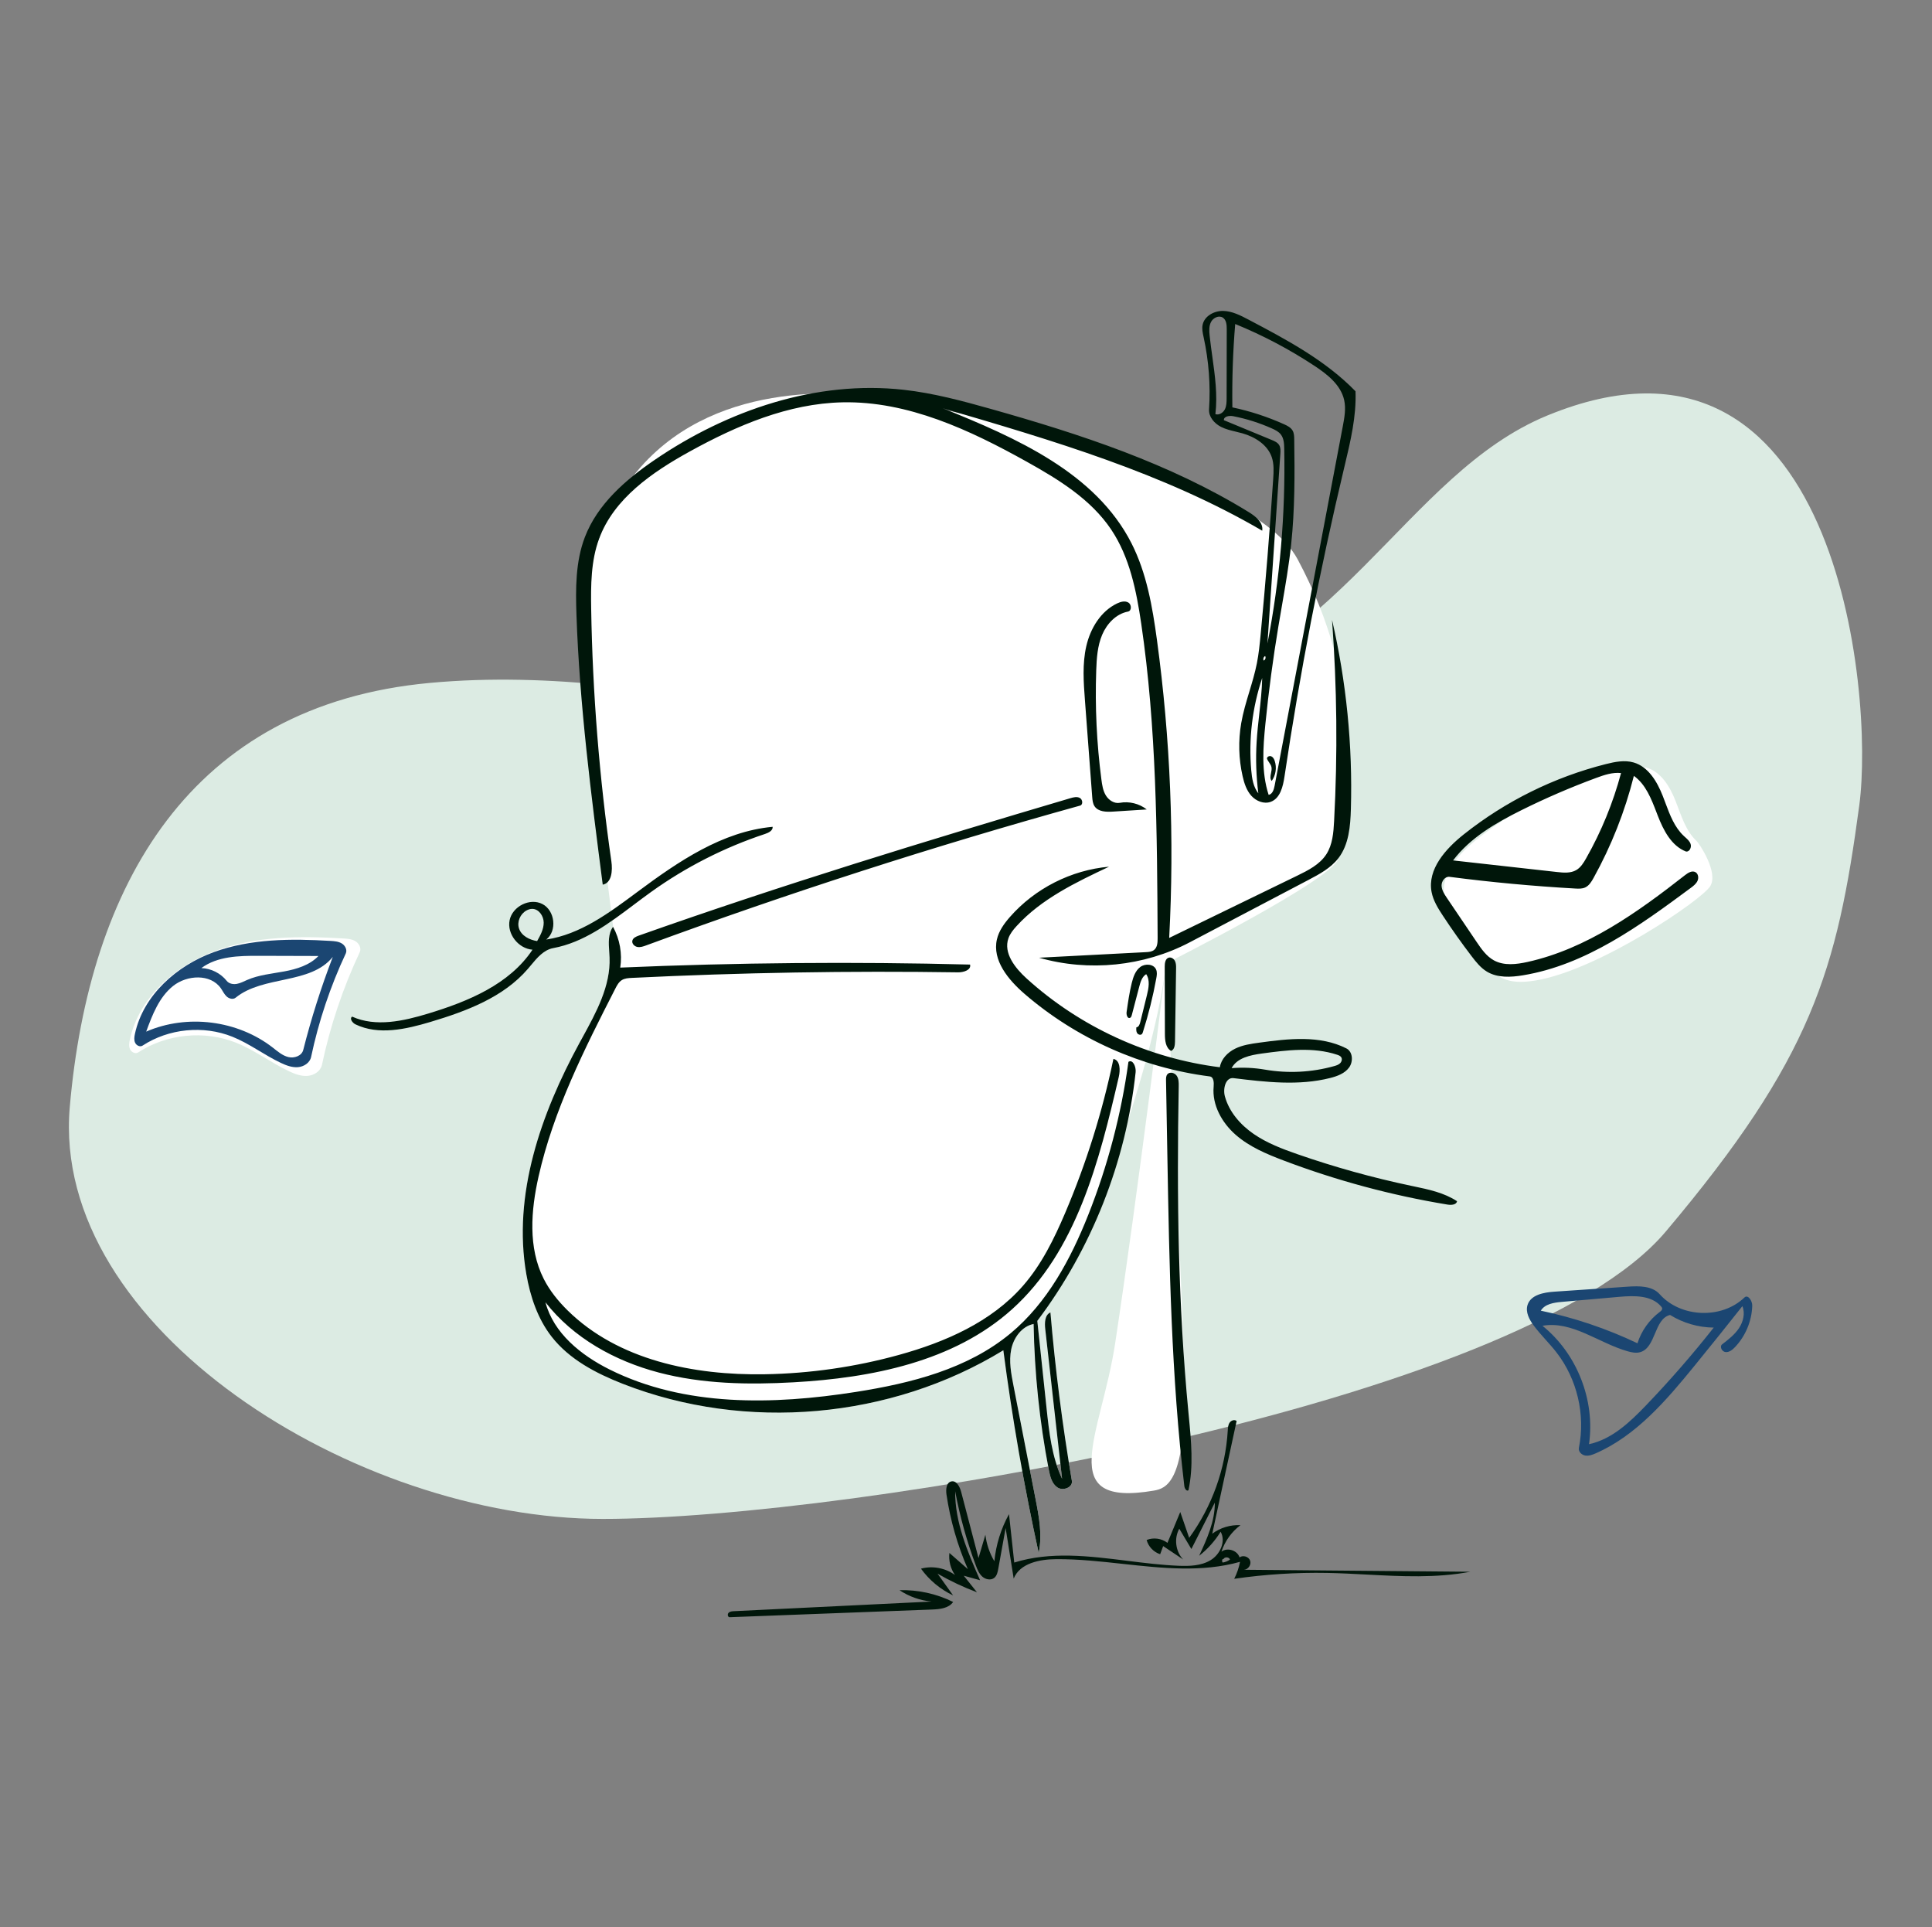 <svg width="367" height="366" viewBox="0 0 367 366" fill="none" xmlns="http://www.w3.org/2000/svg">
<rect x="0" y="0" width="367" height="366" fill="#808080" stroke="none"/>
<g clip-path="url(#clip0_92_3181)">
<path fill-rule="evenodd" clip-rule="evenodd" d="M353.191 152.916C348.974 184.355 344.214 200.962 316.433 233.887C288.651 266.812 161.521 288.471 114.522 288.471C67.522 288.471 9.6 252.229 13.255 210.237C16.911 168.245 35.983 133.924 81.632 129.699C128.284 125.381 169.263 145.376 215.064 134.652C254.661 125.381 266.776 90.042 293.972 78.894C348.974 56.345 356.059 131.527 353.191 152.916Z" fill="#DCEBE3"/>
<path d="M324.894 168.27C323.34 170.904 303.669 184.232 291.736 186.204C289.427 186.586 286.906 186.717 284.9 185.511C283.715 184.799 282.832 183.688 281.993 182.589C280.076 180.077 278.246 177.497 276.51 174.856C275.597 173.468 274.692 172.02 274.382 170.388C273.561 166.066 277.044 162.185 280.487 159.448C288.4 153.154 297.664 148.569 307.468 146.095C309.203 145.658 311.043 145.287 312.763 145.784C315.553 146.591 317.221 149.415 318.286 152.117C319.351 154.82 320.181 157.776 322.309 159.753C322.795 160.205 326.447 165.636 324.894 168.27Z" fill="white"/>
<path fill-rule="evenodd" clip-rule="evenodd" d="M219.194 283.091C200.103 286.356 209.202 272.48 211.835 255.113C216.161 226.575 221.496 183.207 221.496 183.207C221.496 183.207 224.975 249.289 224.975 265.38C224.975 281.471 221.495 282.697 219.194 283.091Z" fill="white"/>
<path d="M198.795 267.368C199.283 271.964 199.797 276.656 201.749 280.844C200.684 271.361 199.619 261.876 198.553 252.393C198.421 251.221 198.461 249.731 199.538 249.253C200.45 259.962 201.809 270.633 203.611 281.229C203.825 282.487 201.935 283.206 200.874 282.497C199.813 281.789 199.473 280.409 199.232 279.156C197.473 270.026 196.507 260.743 196.346 251.446C194.107 251.887 192.537 254.057 192.084 256.294C191.631 258.53 192.068 260.839 192.504 263.079C193.908 270.289 195.312 277.498 196.716 284.707C197.373 288.079 198.03 291.563 197.305 294.921C194.518 282.199 192.278 269.357 190.592 256.443C169.211 269.517 141.661 271.948 118.321 262.82C113.223 260.827 108.16 258.185 104.793 253.869C102.141 250.47 100.726 246.249 99.984 242.002C97.351 226.916 102.747 211.528 110.072 198.08C112.851 192.977 116.016 187.662 115.791 181.856C115.714 179.857 115.283 177.644 116.451 176.019C116.616 176.32 108.809 120.474 111.941 108.12C119.48 78.381 143.974 74.354 159.656 74.721C170.178 74.967 236.875 88.222 246.512 106.246C259.177 129.937 256.488 149.855 254.239 162.988C253.569 166.898 221.505 182.919 221.496 183C219.663 200.041 207.362 237.173 197.045 250.86C197.628 256.363 198.212 261.866 198.795 267.368Z" fill="white"/>
<path fill-rule="evenodd" clip-rule="evenodd" d="M44.841 198.029C38.828 195.629 31.662 196.341 26.241 199.877C25.716 200.22 24.961 199.838 24.701 199.268C24.442 198.699 24.539 198.036 24.672 197.425C26.403 189.457 33.301 183.36 40.971 180.558C48.642 177.756 57.032 177.749 65.186 178.227C65.996 178.275 66.841 178.338 67.531 178.762C68.221 179.186 68.686 180.093 68.342 180.826C65.134 187.656 62.718 194.856 61.157 202.237C60.903 203.434 59.663 204.228 58.442 204.328C57.22 204.428 56.024 203.977 54.916 203.455C51.461 201.829 48.387 199.445 44.841 198.029Z" fill="white"/>
<path fill-rule="evenodd" clip-rule="evenodd" d="M229.669 77.745C229.968 73.174 229.623 68.562 228.649 64.086L228.628 63.99C228.463 63.234 228.293 62.455 228.445 61.698C228.782 60.023 230.642 59.015 232.351 59.05C234.059 59.085 235.641 59.901 237.153 60.697C244.403 64.516 251.783 68.431 257.491 74.31C257.67 79.07 256.548 83.766 255.441 88.403L255.337 88.838C250.714 108.217 246.929 127.796 243.996 147.502C243.714 149.39 243.181 151.619 241.39 152.28C240.105 152.755 238.61 152.148 237.697 151.127C236.784 150.105 236.348 148.75 236.044 147.414C235.293 144.119 235.202 140.674 235.78 137.344C236.132 135.308 236.729 133.327 237.326 131.346L237.326 131.345V131.345V131.344C237.862 129.566 238.398 127.787 238.757 125.967C239.117 124.147 239.299 122.297 239.475 120.45C240.41 110.628 241.204 100.792 241.855 90.947C241.947 89.556 242.031 88.121 241.575 86.803C240.764 84.46 238.404 82.978 236.019 82.3C235.607 82.183 235.19 82.083 234.772 81.984C233.801 81.752 232.83 81.52 231.943 81.069C230.676 80.423 229.577 79.164 229.669 77.745ZM234.099 77.369C237.47 78.081 240.765 79.155 243.907 80.567C244.54 80.852 245.206 81.185 245.547 81.788C245.827 82.281 245.843 82.875 245.851 83.442C245.95 90.096 245.971 96.767 245.266 103.385C244.844 107.347 244.163 111.275 243.483 115.203C243.267 116.446 243.052 117.689 242.845 118.933C241.82 125.09 240.994 131.28 240.371 137.49C239.919 141.996 239.587 146.653 240.989 150.96C241.708 150.829 241.985 149.962 242.121 149.244L255.075 80.969C255.388 79.315 255.702 77.605 255.332 75.962C254.685 73.086 252.132 71.087 249.671 69.464C244.933 66.341 239.891 63.681 234.638 61.534C234.2 66.799 234.021 72.086 234.099 77.369ZM240.76 122.209C243.132 110.033 244.203 97.604 243.951 85.202C243.932 84.265 243.881 83.259 243.308 82.517C242.888 81.974 242.247 81.656 241.62 81.376C239.267 80.321 236.794 79.537 234.263 79.043C233.531 78.9 232.454 79.055 232.486 79.801L241.581 83.559C242.115 83.779 242.683 84.029 242.984 84.521C243.28 85.004 243.251 85.61 243.213 86.175L240.76 122.209ZM232.297 60.33C231.547 59.832 230.463 60.345 230.046 61.142C229.628 61.938 229.692 62.892 229.786 63.786C229.925 65.099 230.108 66.412 230.291 67.726C230.798 71.37 231.306 75.015 230.875 78.652C231.562 78.888 232.33 78.403 232.664 77.757C232.997 77.111 233.006 76.352 233.007 75.624L233.031 62.511C233.032 61.709 232.964 60.772 232.297 60.33ZM239.031 150.664C238.618 147.423 238.51 144.144 238.709 140.883C238.814 139.139 239.008 137.402 239.201 135.664C239.457 133.367 239.713 131.07 239.767 128.761C237.877 134.383 237.164 140.398 237.686 146.306C237.821 147.843 238.073 149.455 239.031 150.664ZM240.071 125.439C240.375 125.303 240.502 124.876 240.323 124.596C240.014 124.748 239.883 125.179 240.055 125.477L240.071 125.439ZM237.246 97.28C222.213 88.009 205.214 82.454 188.215 77.661C182.78 76.129 177.301 74.66 171.69 74.031C155.064 72.169 138.21 77.905 124.386 87.327C118.842 91.106 113.492 95.754 111.097 102.021C109.32 106.671 109.332 111.791 109.503 116.766C110.095 133.925 112.296 150.983 114.495 168.011C116.215 167.7 116.385 165.322 116.136 163.593C113.849 147.714 112.567 131.689 112.299 115.648C112.224 111.15 112.248 106.539 113.804 102.317C116.623 94.677 123.89 89.68 131.022 85.748C140.004 80.794 149.768 76.631 160.022 76.41C172.444 76.142 184.219 81.652 195.07 87.704C201.12 91.077 207.254 94.845 211.102 100.604C214.597 105.834 215.867 112.207 216.784 118.43C219.694 138.179 219.801 158.22 219.902 178.182C219.905 178.99 219.856 179.915 219.224 180.417C218.791 180.761 218.2 180.804 217.649 180.832L197.383 181.887C206.827 184.602 217.302 183.531 226.001 178.962L248.519 167.132C250.621 166.028 252.79 164.868 254.239 162.988C256.232 160.399 256.518 156.917 256.611 153.651C256.959 141.589 255.753 129.484 253.032 117.728C253.976 130.445 254.106 143.223 253.424 155.956C253.308 158.131 253.133 160.412 251.95 162.241C250.688 164.194 248.492 165.3 246.399 166.317L222.098 178.129C223.104 159.247 222.324 140.27 219.772 121.535C218.913 115.233 217.818 108.844 214.935 103.175C208.119 89.78 193.035 83.153 179.094 77.539C199.937 83.636 221.018 89.835 239.769 100.79C240.013 99.276 238.551 98.085 237.246 97.28ZM314.91 154.917C315.99 157.702 317.509 160.67 320.301 161.731C320.962 161.783 321.357 160.905 321.141 160.279C320.959 159.755 320.533 159.374 320.114 158.999C320.084 158.972 320.053 158.945 320.023 158.918L319.977 158.876L319.94 158.843L319.917 158.822C319.901 158.807 319.885 158.792 319.869 158.778C318.092 157.127 317.22 154.794 316.361 152.496L316.361 152.494C316.191 152.04 316.022 151.587 315.846 151.141C314.781 148.439 313.113 145.616 310.323 144.808C308.603 144.311 306.764 144.682 305.028 145.119C295.225 147.593 285.96 152.178 278.047 158.472C274.604 161.209 271.122 165.09 271.942 169.412C272.253 171.043 273.157 172.492 274.07 173.88C275.807 176.521 277.636 179.101 279.554 181.614C280.393 182.713 281.275 183.823 282.46 184.535C284.466 185.741 286.987 185.61 289.297 185.228C301.229 183.256 311.442 175.84 321.16 168.641C321.666 168.266 322.192 167.867 322.454 167.294C322.716 166.722 322.604 165.926 322.048 165.631C321.411 165.292 320.659 165.759 320.091 166.204C311.048 173.284 301.388 180.203 290.175 182.691C288.049 183.162 285.706 183.44 283.794 182.399C282.363 181.62 281.397 180.22 280.484 178.871L274.828 170.501C274.352 169.796 273.857 169.038 273.84 168.188C273.822 167.337 274.51 166.417 275.353 166.527C283.282 167.558 291.249 168.299 299.232 168.748C299.868 168.784 300.532 168.813 301.111 168.548C301.857 168.208 302.312 167.453 302.71 166.736C306.089 160.644 308.671 154.109 310.368 147.352C312.623 148.969 313.676 151.709 314.681 154.323L314.681 154.325C314.758 154.523 314.834 154.721 314.91 154.917ZM307.931 146.817C306.421 152.468 304.186 157.926 301.299 163.013C300.815 163.866 300.278 164.744 299.431 165.24C298.355 165.87 297.015 165.752 295.775 165.613L276.024 163.409C279.301 159.079 284.169 156.269 289.033 153.854C293.637 151.568 298.364 149.53 303.186 147.749C304.712 147.185 306.313 146.639 307.931 146.817ZM198.795 267.368C199.283 271.964 199.796 276.656 201.749 280.845L198.552 252.393C198.421 251.221 198.46 249.731 199.537 249.253C200.449 259.962 201.808 270.634 203.61 281.229C203.824 282.487 201.935 283.206 200.873 282.497C199.812 281.789 199.473 280.409 199.231 279.156C197.473 270.026 196.506 260.743 196.345 251.446C194.107 251.887 192.536 254.057 192.084 256.294C191.631 258.53 192.067 260.839 192.504 263.079L196.716 284.707C197.373 288.079 198.029 291.563 197.304 294.921C194.518 282.199 192.277 269.357 190.592 256.443C169.211 269.517 141.66 271.948 118.32 262.821C113.222 260.827 108.16 258.185 104.793 253.87C102.14 250.47 100.725 246.249 99.984 242.002C97.351 226.916 102.747 211.528 110.071 198.08C110.262 197.73 110.454 197.378 110.648 197.026C113.269 192.245 116 187.264 115.791 181.857C115.777 181.499 115.752 181.135 115.727 180.768C115.611 179.085 115.491 177.354 116.45 176.02C117.736 178.359 118.226 181.127 117.82 183.765C139.955 182.813 162.123 182.62 184.272 183.19C184.53 184.208 183.055 184.681 182.004 184.666C161.335 184.357 140.656 184.709 120.009 185.721C119.355 185.753 118.669 185.796 118.115 186.144C117.532 186.51 117.192 187.153 116.878 187.766C111.019 199.231 105.14 210.864 102.307 223.425C100.85 229.884 100.293 236.954 103.278 242.864C104.41 245.106 106.013 247.087 107.801 248.851C117.402 258.321 131.779 261.224 145.262 260.998C153.868 260.853 162.455 259.616 170.752 257.325C179.547 254.897 188.32 251.07 194.323 244.198C197.849 240.163 200.245 235.276 202.343 230.346C206.35 220.932 209.424 211.121 211.504 201.103C212.806 201.377 212.825 203.219 212.524 204.515C208.805 220.559 204.483 237.66 192.234 248.668C181.171 258.611 165.582 261.694 150.731 262.526C142.153 263.006 133.439 262.856 125.13 260.669C116.821 258.482 108.887 254.108 103.612 247.326C105.151 253.192 110.362 257.379 115.788 260.087C130.033 267.201 146.856 266.825 162.585 264.353C173.063 262.705 183.818 260.002 191.973 253.219C198.943 247.421 203.385 239.14 206.729 230.713C210.43 221.384 212.997 211.607 214.356 201.664C215.203 201.129 215.83 202.624 215.723 203.62C213.89 220.661 207.361 237.173 197.044 250.86L198.795 267.368ZM188.888 296.509C187.979 294.975 187.394 293.249 187.182 291.477L185.876 295.903L182.58 283.334C182.325 282.359 181.702 281.139 180.716 281.348C179.758 281.552 179.65 282.867 179.793 283.837C180.511 288.713 181.88 293.492 183.853 298.009L180.348 294.934C180.178 296.398 180.563 297.92 181.41 299.126C179.584 297.782 177.136 297.324 174.947 297.917C176.511 300.09 178.634 301.856 181.055 302.999L178.093 298.865C180.487 300.247 182.995 301.431 185.583 302.401L183.074 299.255L186.174 300.114C183.802 294.717 181.385 289.114 181.442 283.219C182.341 288.014 183.655 292.732 185.367 297.301C185.657 298.076 185.979 298.876 186.596 299.426C187.215 299.975 188.219 300.182 188.866 299.668C189.369 299.268 189.516 298.578 189.63 297.945L191.027 290.201L192.56 299.805C193.723 296.868 197.506 296.132 200.665 296.112C204.836 296.086 209.039 296.545 213.231 297.004H213.232H213.232C220.789 297.83 228.311 298.653 235.552 296.62C235.339 297.74 234.967 298.829 234.45 299.844C240.293 298.994 246.205 298.62 252.108 298.729C254.601 298.776 257.102 298.907 259.602 299.038H259.603H259.603H259.604C266.215 299.385 272.826 299.732 279.302 298.504L236.314 298.126C237.122 298.08 237.741 297.141 237.466 296.38C237.19 295.62 236.114 295.295 235.464 295.775C235.041 294.431 233.14 293.833 232.024 294.693C232.672 292.698 233.951 290.914 235.633 289.661C233.735 289.559 231.807 290.14 230.281 291.275L234.905 269.875C234.514 269.538 233.862 269.764 233.573 270.192C233.287 270.615 233.256 271.153 233.225 271.663L233.224 271.679C232.792 278.986 230.215 286.153 225.896 292.064L224.2 287.157L221.769 293.018C220.668 292.165 219.105 291.949 217.814 292.473C218.144 293.726 219.146 294.78 220.381 295.173L220.956 293.632L224.754 296.175C223.302 294.654 222.988 292.166 224.015 290.332L226.313 294.186L230.767 285.377C230.792 288.914 229.276 292.257 227.79 295.467C229.405 294.202 230.793 292.649 231.869 290.902C232.908 292.741 231.774 295.207 229.967 296.302C228.161 297.397 225.927 297.456 223.817 297.367C220.597 297.231 217.353 296.826 214.112 296.423C206.835 295.516 199.578 294.611 192.666 296.754L191.669 287.563C190.147 290.314 189.194 293.379 188.888 296.509ZM232.259 296.755C232.103 296.568 232.103 296.268 232.261 296.083L232.387 296.13C232.597 295.625 233.485 295.667 233.648 296.189C233.239 296.484 232.758 296.68 232.259 296.755ZM255.745 199.105C250.738 196.575 244.78 197.257 239.222 198.019C237.652 198.234 236.051 198.46 234.628 199.16C233.206 199.859 231.967 201.125 231.722 202.691C218.149 200.996 205.142 195.022 195.013 185.83C192.815 183.835 190.571 180.994 191.56 178.195C191.871 177.315 192.475 176.573 193.104 175.883C197.827 170.705 204.338 167.591 210.676 164.602C203.493 165.232 196.6 168.726 191.845 174.148C190.755 175.391 189.751 176.779 189.376 178.389C188.449 182.363 191.536 186.091 194.625 188.758C204.482 197.265 216.881 202.79 229.798 204.431C230.573 204.529 230.613 205.618 230.542 206.396C230.227 209.855 232.113 213.23 234.726 215.518C237.339 217.806 240.613 219.18 243.86 220.41C253.919 224.22 264.358 227.026 274.971 228.773C275.673 228.889 276.635 228.834 276.783 228.139C274.334 226.518 271.387 225.901 268.504 225.297L268.493 225.295L268.461 225.289L268.213 225.237L268.037 225.2C260.73 223.661 253.519 221.657 246.466 219.205C243.572 218.198 240.671 217.099 238.148 215.362C235.624 213.623 233.482 211.168 232.675 208.213C232.276 206.753 232.817 204.574 234.319 204.758C240.434 205.506 246.717 206.244 252.687 204.728C254.038 204.385 255.447 203.867 256.27 202.742C257.094 201.617 256.989 199.734 255.745 199.105ZM240.32 203.146C238.222 202.784 236.077 202.688 233.954 202.859C234.986 200.899 237.506 200.384 239.7 200.084C244.469 199.435 249.435 198.802 254.004 200.314C254.306 200.414 254.629 200.541 254.792 200.814C255.007 201.173 254.85 201.662 254.544 201.948C254.239 202.235 253.822 202.364 253.419 202.477C249.174 203.663 244.665 203.894 240.32 203.146ZM170.862 302.003C174.375 301.905 177.909 302.681 181.057 304.243C180.216 305.452 178.524 305.622 177.052 305.678L138.573 307.138C138.221 307.094 138.155 306.55 138.404 306.297C138.654 306.044 139.045 306.012 139.4 305.995L176.962 304.163C174.792 303.963 172.674 303.214 170.862 302.003ZM96.811 174.745C96.263 177.368 98.482 180.166 101.154 180.364C96.784 186.948 88.915 190.198 81.352 192.492C76.633 193.923 71.398 195.098 66.899 193.079C66.341 193.42 66.936 194.26 67.525 194.544C71.904 196.654 77.095 195.478 81.752 194.088C88.582 192.05 95.622 189.416 100.269 184.012C100.459 183.791 100.649 183.563 100.84 183.334V183.333C102.036 181.896 103.283 180.397 105.082 180.064C110.872 178.993 115.694 175.367 120.459 171.783H120.46V171.782H120.46C121.541 170.97 122.618 170.159 123.704 169.382C130.301 164.653 137.618 160.931 145.325 158.383C146.006 158.158 146.834 157.74 146.773 157.026C137.218 157.903 128.866 163.601 121.165 169.325L120.908 169.516C115.674 173.407 110.205 177.473 103.765 178.437C105.868 176.778 105.424 172.944 103.051 171.701C100.677 170.458 97.36 172.123 96.811 174.745ZM98.594 176.348C98.165 175.076 98.828 173.563 100.006 172.918C100.34 172.735 100.714 172.613 101.095 172.613C102.354 172.612 103.272 173.957 103.28 175.215C103.289 176.473 102.651 177.633 102.031 178.729C100.582 178.506 99.063 177.737 98.594 176.348ZM241.574 148.316C241.218 147.92 241.328 147.386 241.441 146.832C241.521 146.441 241.603 146.041 241.524 145.672C241.456 145.353 241.27 145.081 241.083 144.809C240.918 144.567 240.752 144.325 240.667 144.049C240.686 143.684 241.174 143.496 241.507 143.648C241.84 143.799 242.026 144.157 242.142 144.503C242.566 145.768 242.348 147.23 241.574 148.316ZM209.363 120.562C210.253 118.451 212.018 116.579 214.269 116.151C214.997 116.012 214.975 114.811 214.336 114.434C213.699 114.056 212.879 114.279 212.209 114.598C209.091 116.083 207.123 119.349 206.352 122.715C205.58 126.081 205.835 129.586 206.095 133.03L207.473 151.333C207.52 151.955 207.577 152.609 207.924 153.128C208.63 154.185 210.143 154.218 211.412 154.138L217.833 153.73C216.406 152.611 214.491 152.141 212.707 152.47C211.667 152.662 210.62 151.975 210.069 151.072C209.517 150.168 209.355 149.086 209.219 148.037C208.324 141.168 207.995 134.224 208.238 127.302C208.318 125.012 208.473 122.672 209.363 120.562ZM225.758 283.026C225.393 283.291 225.028 282.688 224.975 282.241C222.493 261.383 222.119 240.338 221.748 219.335L221.497 205.177C221.49 204.774 221.496 204.332 221.755 204.023C222.201 203.491 223.14 203.735 223.529 204.309C223.919 204.884 223.92 205.628 223.907 206.322C223.525 226.99 223.776 247.697 225.755 268.273C225.779 268.523 225.803 268.774 225.827 269.025C226.281 273.699 226.741 278.443 225.758 283.026ZM205.128 151.547C204.585 151.249 203.914 151.418 203.319 151.594C175.81 159.73 148.363 168.119 121.321 177.695C120.815 177.874 120.235 178.132 120.119 178.657C119.996 179.212 120.519 179.742 121.078 179.845C121.638 179.948 122.203 179.748 122.737 179.552C149.838 169.582 177.347 160.721 205.172 152.999C205.769 152.834 205.671 151.846 205.128 151.547Z" fill="#00160A"/>
<path fill-rule="evenodd" clip-rule="evenodd" d="M303.142 276.006C302.501 276.288 301.808 276.55 301.118 276.431C300.429 276.313 299.784 275.665 299.922 274.98C301.188 268.71 299.599 261.921 295.681 256.866C294.308 255.094 292.673 253.535 291.335 251.736C290.492 250.603 289.742 249.178 290.17 247.832C290.778 245.916 293.229 245.45 295.234 245.314C299.895 244.996 304.557 244.678 309.218 244.361C311.366 244.214 313.84 244.192 315.274 245.798C319.265 250.269 327.045 250.569 331.368 246.42C332.038 245.777 332.88 247.056 332.854 247.983C332.77 250.897 331.569 253.766 329.55 255.871C329.074 256.367 328.465 256.854 327.781 256.783C327.097 256.711 326.592 255.729 327.138 255.31C328.308 254.411 329.5 253.489 330.321 252.262C331.142 251.036 331.539 249.428 330.98 248.062C327.969 251.871 324.929 255.658 321.86 259.421C316.54 265.946 310.85 272.621 303.142 276.006ZM311.55 256.806C310.784 257.017 309.967 256.854 309.203 256.638C303.701 255.084 298.632 250.785 293.004 251.791C299.566 257.076 303.051 265.938 301.845 274.277C306.169 273.352 309.583 270.124 312.646 266.934C317.179 262.213 321.482 257.272 325.538 252.134C322.623 252.11 319.719 251.269 317.243 249.733C314.183 250.489 314.587 255.965 311.55 256.806ZM315.545 248.125C313.723 245.976 310.448 246.043 307.641 246.289C303.98 246.611 300.319 246.932 296.658 247.254C295.171 247.385 293.464 247.645 292.689 248.921C299.026 250.247 305.203 252.331 311.049 255.112C311.8 252.751 313.307 250.636 315.294 249.155C315.517 248.988 315.773 248.774 315.743 248.497C315.728 248.355 315.638 248.234 315.545 248.125Z" fill="#1B4672"/>
<path fill-rule="evenodd" clip-rule="evenodd" d="M44.131 196.888C38.617 194.682 32.046 195.336 27.075 198.585C26.593 198.9 25.902 198.549 25.663 198.026C25.425 197.502 25.514 196.894 25.636 196.332C27.224 189.012 33.549 183.411 40.583 180.837C47.617 178.263 55.31 178.256 62.788 178.696C63.53 178.74 64.305 178.798 64.938 179.188C65.571 179.577 65.997 180.41 65.681 181.083C62.74 187.358 60.524 193.973 59.092 200.753C58.86 201.852 57.723 202.582 56.603 202.674C55.483 202.765 54.386 202.351 53.369 201.872C50.202 200.379 47.383 198.188 44.131 196.888ZM44.761 189.481C44.27 189.88 43.502 189.67 43.039 189.237C42.577 188.804 42.314 188.206 41.95 187.687C40.001 184.906 35.526 185.137 32.874 187.259C30.223 189.381 28.939 192.734 27.771 195.923C35.551 192.543 45.134 193.756 51.827 198.967C52.741 199.679 53.647 200.48 54.773 200.754C55.898 201.028 57.316 200.536 57.601 199.413C59.123 193.416 60.999 187.51 63.217 181.734C58.963 187.021 50.029 185.202 44.761 189.481ZM43.069 186.286C43.505 186.834 44.299 186.98 44.989 186.856C45.68 186.732 46.307 186.388 46.95 186.109C49.166 185.146 51.619 184.931 53.994 184.491C56.369 184.05 58.819 183.305 60.491 181.562C56.718 181.551 52.946 181.539 49.174 181.528C45.383 181.516 41.298 181.597 38.253 183.855C40.107 183.922 41.913 184.834 43.069 186.286Z" fill="#1B4672"/>
<path fill-rule="evenodd" clip-rule="evenodd" d="M221.284 196.382C221.275 193.064 221.266 189.746 221.257 186.428C221.254 185.475 221.252 184.522 221.25 183.569C221.248 182.912 221.358 182.09 221.983 181.885C222.455 181.731 222.975 182.07 223.195 182.516C223.416 182.961 223.414 183.48 223.406 183.976C223.337 188.607 223.268 193.237 223.2 197.867C223.189 198.534 223.078 199.353 222.454 199.587C221.414 198.998 221.287 197.577 221.284 196.382Z" fill="#00160A"/>
<path fill-rule="evenodd" clip-rule="evenodd" d="M214.661 193.311C214.181 193.521 213.933 192.73 214.007 192.211C214.273 190.353 214.539 188.491 214.991 186.669C215.272 185.535 215.678 184.342 216.614 183.644C217.551 182.945 219.16 183.067 219.618 184.142C219.84 184.663 219.747 185.258 219.646 185.814C219.015 189.261 218.166 192.668 217.104 196.008C217.06 196.149 217.01 196.297 216.903 196.4C216.642 196.65 216.17 196.482 215.989 196.169C215.809 195.855 215.832 195.469 215.861 195.109C216.292 195.077 216.493 194.569 216.597 194.15C217.02 192.435 217.443 190.721 217.866 189.006C218.195 187.672 218.495 186.152 217.729 185.011C216.942 185.496 216.647 186.476 216.413 187.37C215.942 189.168 215.471 190.966 215 192.764C214.943 192.979 214.865 193.222 214.661 193.311Z" fill="#00160A"/>
</g>
<defs>
<clipPath id="clip0_92_3181">
<rect width="366" height="366" fill="white" transform="translate(0.403)"/>
</clipPath>
</defs>
</svg>

